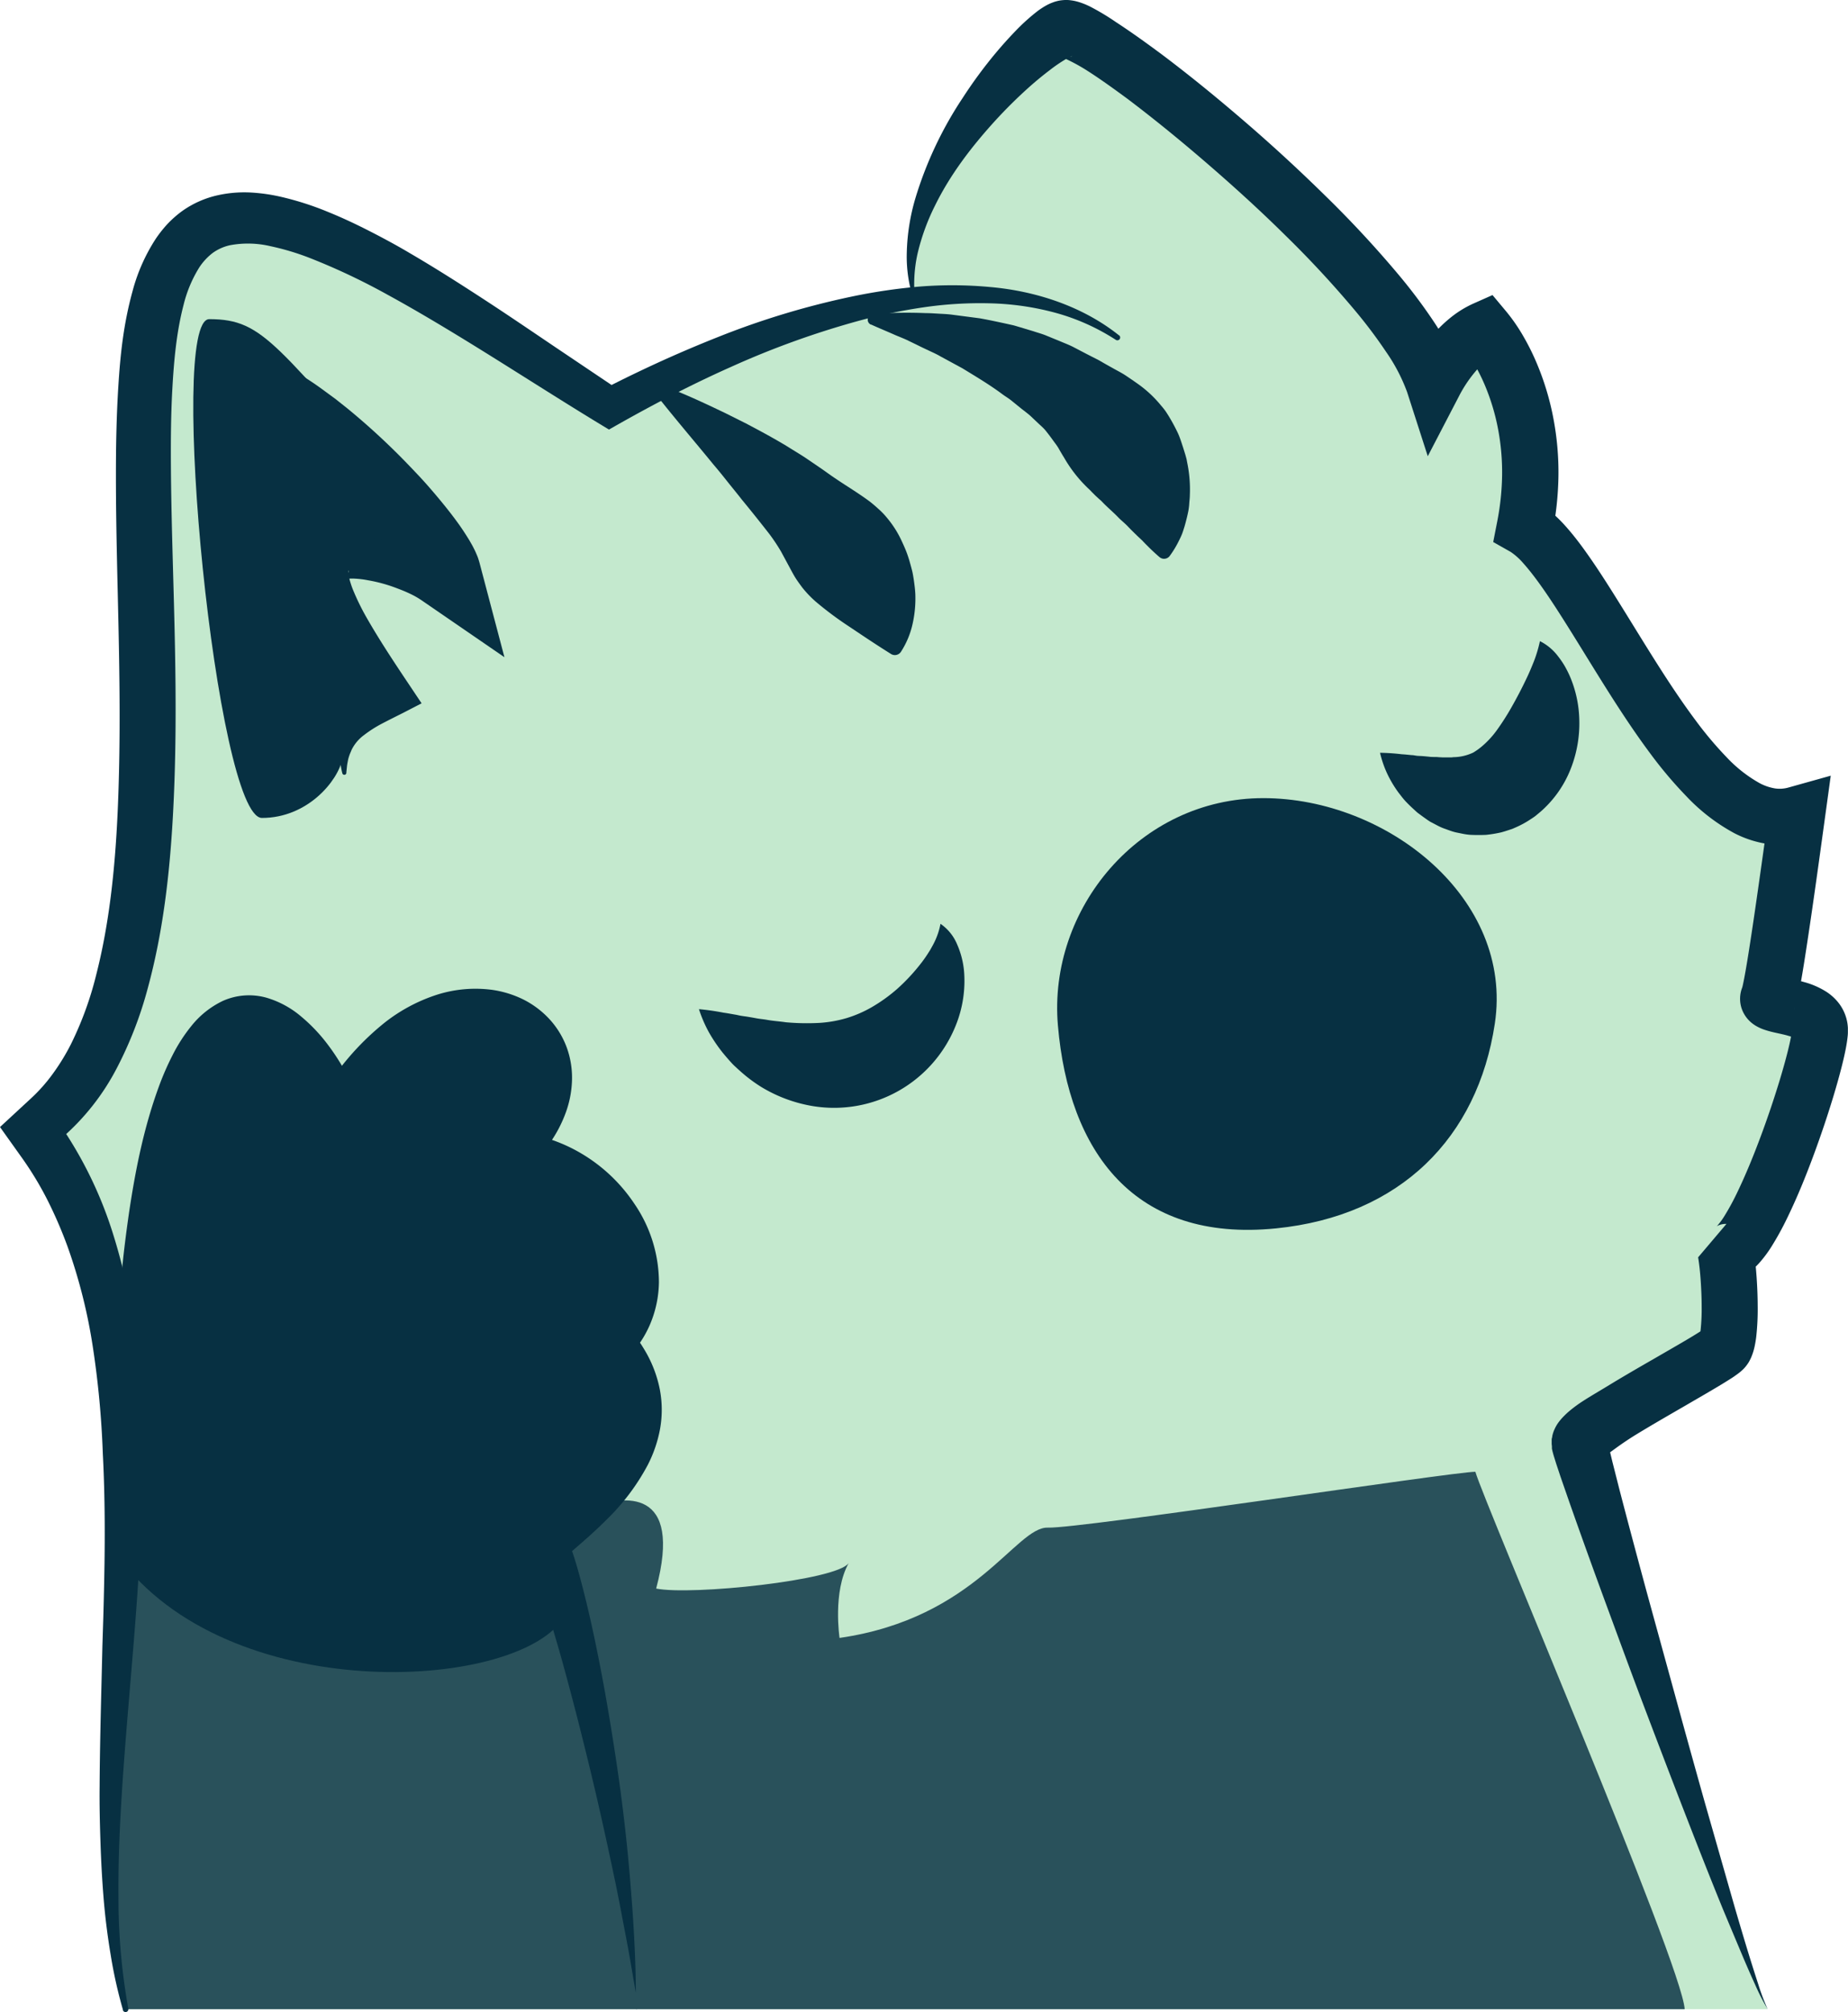 <svg xmlns="http://www.w3.org/2000/svg" viewBox="0 0 526.08 572.82"><defs><style>.cls-1{fill:#C4E9CE;}.cls-2{fill:#07304230;}.cls-3{fill:#29515b;}.cls-4{fill:#073042;}.cls-5{fill:#073042;}.cls-6{fill:#073042;}.cls-7{fill:#073042c1;}.cls-8{fill:#073042d1;}</style></defs><title>Billa (Light Version)</title><g id="Layer_2" data-name="Layer 2"><g id="Default"><path class="cls-1" d="M318.08,96.13c-47.82-31.72-129,16-144.71,24.73C132.1,95.93,78.55,56.71,59.61,70.93,26.7,95.63,76.45,271.6,17,322.62,62.51,390,22.12,503.5,35.76,572H503.18c-6.55-10.5-53.57-157.35-53.57-161.28S488.22,387,490.76,384s1.62-21.52.46-27.53c9,.23,27.53-56.45,26.84-63.62s-16-5.78-14.58-8.79,6-36.72,8.1-52.26c-30.25,9.28-59.15-71-77.49-81.61,5.66-28.28-5.19-49-11.47-56.42-6.42,2.88-11.28,9.4-14.39,15.41-10.34-32.51-94.75-101-104.89-101-6.41,0-52.32,44.32-42.62,78.95"/><path class="cls-2" d="M181,567.32c-4.5-53.65-20.33-118.72-25.6-127.52,11-10.41,40.11-32.26,17-57.75,18.61-17.8-.4-52.6-30.75-52.2,37.63-32-12.54-66.84-45.32-13.2-6.07-21.19-45.61-75.07-63,64.93l-.55,98.64L181,567.32"/><path class="cls-3" d="M479.59,572H181.07c-2.54-27.3-3.27-32.73-3.27-32.73l-6.56-39-11.32-48-4.55-12.46s1.89-6.32,12.18-10.37,26.91-5.91,19.24,22.81c10,2,51.43-2.32,54.82-7.26C237,453.18,239,466.3,239,466.3c38.91-5.61,50.14-31.71,59.32-31.4S413.63,419,420,419C422.33,427.38,478.84,559.24,479.59,572Z"/><path class="cls-3" d="M38.23,448.65C35.46,493.43,29,538.2,35.76,572H181.37c-1.64-17.41-17.54-120.22-19.77-113.85C154,479.88,74,487.23,38.23,448.65"/><path class="cls-2" d="M425.54,291.41c-4.89,32.44-26.86,54.74-62.3,58.3-40.43,4.06-59-21.89-62.08-57.78-2.87-33.11,23.22-64.71,58.46-64.71S430.91,255.79,425.54,291.41Z"/><path class="cls-4" d="M267.74,263a13.29,13.29,0,0,1,4.76,5.93,24.25,24.25,0,0,1,1.94,7.57,33.78,33.78,0,0,1-2.34,15.39,37.31,37.31,0,0,1-40.74,23,41.31,41.31,0,0,1-14.66-5.45,42.84,42.84,0,0,1-5.9-4.43q-.68-.6-1.34-1.22a16,16,0,0,1-1.28-1.27q-1.21-1.33-2.34-2.7a44.43,44.43,0,0,1-4-5.88,37.84,37.84,0,0,1-2.87-6.64,68.48,68.48,0,0,1,7,1c1.13.15,2.19.36,3.25.54.54.08,1,.21,1.55.31s1,.16,1.56.23c1,.16,2,.33,3,.52s2,.26,2.9.42c1.88.35,3.72.44,5.46.71a66.48,66.48,0,0,0,9.54.18,34.87,34.87,0,0,0,7.78-1.37,34.22,34.22,0,0,0,7.13-3.09,46,46,0,0,0,7.29-5.24,54.86,54.86,0,0,0,7-7.58c.55-.72,1.1-1.5,1.61-2.29l.78-1.23.71-1.28A20.68,20.68,0,0,0,267.74,263Z"/><path class="cls-4" d="M438.38,182.53a14.65,14.65,0,0,1,5.09,4.22,25.19,25.19,0,0,1,1.88,2.72,31.28,31.28,0,0,1,1.49,2.91A33.34,33.34,0,0,1,449.59,205a35.29,35.29,0,0,1-2.21,13.26,31.49,31.49,0,0,1-8.58,12.61c-.53.46-1.07.91-1.61,1.35s-1.19.83-1.79,1.23a26.58,26.58,0,0,1-3.87,2.08c-.34.15-.67.3-1,.44l-1.06.35c-.71.23-1.41.46-2.13.65a35.36,35.36,0,0,1-4.33.71c-1.42.06-2.84.06-4.23,0s-2.68-.38-4-.64-2.44-.74-3.62-1.15-2.19-1-3.25-1.55l-.78-.41-.72-.47-1.4-1-1.36-1c-.43-.34-.82-.73-1.22-1.09-.8-.73-1.58-1.48-2.3-2.25s-1.35-1.63-2-2.46a33.06,33.06,0,0,1-3.2-5.35,30.08,30.08,0,0,1-2.07-6,59.11,59.11,0,0,1,6.2.42c1,.05,1.91.17,2.84.25.47,0,.9.11,1.34.17s.89.06,1.34.08c.87.06,1.72.14,2.53.23s1.62,0,2.39.1l1.13.06,1.09,0h1.55l.48-.06a13.49,13.49,0,0,0,5.64-1.31,18.53,18.53,0,0,0,2.88-2.12,25.8,25.8,0,0,0,3.79-4.18,70.26,70.26,0,0,0,4.26-6.66c1.43-2.52,2.88-5.26,4.3-8.27.73-1.51,1.38-3.08,2.06-4.78A38.16,38.16,0,0,0,438.38,182.53Z"/><path class="cls-4" d="M399.46,257.94c2.49,3.66,10.56,35.66-32.91,28.93-9.86,21.64-37.73,24.08-45.3-2.51-5.43,41.34,45.94,34,48.9,10.22,12.51,2.08,29.48,3.09,36.7-4.92C416.16,279.3,417.33,259.86,399.46,257.94Z"/><path class="cls-5" d="M260.73,87.13a39.22,39.22,0,0,1-2.59-15.21,59.35,59.35,0,0,1,2.47-15.55,107.76,107.76,0,0,1,13.46-28.52,131.63,131.63,0,0,1,9.43-12.81C285.21,13,287,11,288.92,9a57.61,57.61,0,0,1,6.47-5.86,22.4,22.4,0,0,1,2.29-1.5,13.33,13.33,0,0,1,1.64-.8l.56-.21c.19-.07.35-.13.65-.21a10,10,0,0,1,1.94-.37,10.13,10.13,0,0,1,2.09,0l.74.1.6.11a16.36,16.36,0,0,1,1.83.52,21.64,21.64,0,0,1,2.55,1.07,68.58,68.58,0,0,1,7.4,4.44c4.51,2.94,8.73,6,12.88,9.07,8.28,6.22,16.22,12.73,24,19.44s15.33,13.66,22.68,20.89A308.32,308.32,0,0,1,398.4,78.52a153.18,153.18,0,0,1,9.6,12.8c1.51,2.27,3,4.64,4.29,7.16a50.93,50.93,0,0,1,3.57,8.27l-14.73-1.25A52.75,52.75,0,0,1,408.19,95a37.83,37.83,0,0,1,4.91-4.7,29.68,29.68,0,0,1,6.25-3.84L424.88,84l3.86,4.62a50.8,50.8,0,0,1,5,7.26,67.27,67.27,0,0,1,3.73,7.52,77.47,77.47,0,0,1,4.76,15.82,82,82,0,0,1,1.42,16.35,89.78,89.78,0,0,1-1.73,16.2l-3.84-8.49a26.46,26.46,0,0,1,4.27,3.16,43,43,0,0,1,3.19,3.2c1.91,2.13,3.56,4.25,5.11,6.37,3.09,4.24,5.81,8.46,8.47,12.68,5.3,8.42,10.28,16.77,15.52,24.79,2.62,4,5.3,7.92,8.09,11.65a103.79,103.79,0,0,0,8.77,10.42A38.9,38.9,0,0,0,501,223a14.26,14.26,0,0,0,4.4,1.47,9.15,9.15,0,0,0,3.84-.3l11.93-3.34-1.66,12.08c-1.61,11.71-3.21,23.44-5,35.22-.45,2.95-.9,5.9-1.4,8.88-.25,1.49-.51,3-.81,4.55-.15.78-.3,1.56-.5,2.43l-.16.68c-.07.26-.1.43-.2.77l-.14.47-.07.23-.15.42c-.1.28-.24.62-.34.85a6,6,0,0,0,.32-.83,6.54,6.54,0,0,0,.25-1.13,6.88,6.88,0,0,0,.06-1.42,7.23,7.23,0,0,0-.24-1.51,7.46,7.46,0,0,0-.51-1.35,6.55,6.55,0,0,0-.32-.57c-.11-.18-.19-.3-.3-.45a6.38,6.38,0,0,0-1.81-1.71,3.28,3.28,0,0,0-.67-.35c.14.05.74.21,1.38.35,1.32.3,2.95.64,4.74,1.16a23.17,23.17,0,0,1,6.19,2.69,14.36,14.36,0,0,1,3.65,3.33,12.66,12.66,0,0,1,2.4,5.48,13.16,13.16,0,0,1,.17,1.53c0,.49,0,.92,0,1.25,0,.7-.08,1.24-.14,1.76-.12,1-.27,1.88-.43,2.73-.32,1.68-.68,3.23-1.06,4.76-.76,3.05-1.6,6-2.48,8.93-1.77,5.84-3.71,11.58-5.83,17.28s-4.42,11.36-7.14,17a84.36,84.36,0,0,1-4.71,8.61,35,35,0,0,1-3.45,4.61,18.26,18.26,0,0,1-2.92,2.65,12.77,12.77,0,0,1-2.57,1.43,10.74,10.74,0,0,1-4.31.81l8.06-9.51c.31,1.68.48,3.07.63,4.49s.26,2.77.36,4.14c.19,2.74.3,5.45.31,8.23a71.38,71.38,0,0,1-.41,8.73c-.09.79-.23,1.65-.42,2.58a17,17,0,0,1-1.12,3.55l-.33.66a7.48,7.48,0,0,1-.43.74c-.19.3-.4.58-.62.86a8.89,8.89,0,0,1-.77.87,14.49,14.49,0,0,1-1.63,1.37c-.78.57-1.39,1-2,1.37-2.42,1.55-4.66,2.85-6.92,4.18L479,400.62c-4.45,2.57-8.87,5.12-13.15,7.73-2.13,1.3-4.19,2.7-6.08,4.08l-2.63,1.91c-.38.27-.7.55-.83.61s-.05,0,.14-.27a6.39,6.39,0,0,0,.54-1,6.86,6.86,0,0,0,.43-1.32c0-.16.07-.33.09-.5s.06-.42.07-.63,0-.54,0-.55v-.23c0-.15,0-.3,0-.45l0-.22,0-.12v.1l0,.17c0,.22.09.48.15.77l.39,1.75.88,3.66,1.88,7.42c2.57,9.93,5.24,19.87,7.93,29.81l8.18,29.79q4.08,14.9,8.26,29.78l8.49,29.72c1.44,4.95,2.9,9.88,4.42,14.8q1.15,3.69,2.34,7.36a60.87,60.87,0,0,0,2.72,7.22,61.2,61.2,0,0,1-3.53-6.9c-1.08-2.35-2.11-4.72-3.13-7.09-2-4.75-4-9.52-6-14.3-3.91-9.56-7.67-19.17-11.4-28.79s-7.41-19.27-11.07-28.92-7.2-19.34-10.76-29-7.07-19.4-10.51-29.18l-2.56-7.37L443,416.67l-.62-2c-.1-.33-.21-.7-.32-1.11l-.08-.3-.1-.42-.09-.43,0-.24,0-.34c0-.23-.05-.46-.07-.69l0-.35s0-.46,0-.67,0-.55.08-.75.07-.41.11-.61a9.15,9.15,0,0,1,.59-1.78,10.88,10.88,0,0,1,1-1.81,15.59,15.59,0,0,1,1.42-1.72,22.58,22.58,0,0,1,2.07-1.93,38.81,38.81,0,0,1,3.62-2.64c2.36-1.52,4.68-2.85,6.94-4.23,4.52-2.76,9-5.35,13.49-7.93l6.65-3.85c2.18-1.27,4.4-2.57,6.31-3.8.46-.3.92-.6,1.18-.8.09-.06.25-.22-.14.15-.07.06-.38.41-.46.5a4,4,0,0,0-.34.47l-.19.32a2.15,2.15,0,0,0-.11.23c-.17.4-.05.13,0-.14s.14-.75.19-1.23a56.69,56.69,0,0,0,.29-6.7c0-2.38-.11-4.81-.27-7.21-.08-1.2-.18-2.39-.31-3.55s-.28-2.31-.43-3.16l8.06-9.51a5.26,5.26,0,0,0-2.16.37,3.17,3.17,0,0,0-.64.34c-.11.09.1-.07.33-.35a19.87,19.87,0,0,0,1.83-2.5,69.19,69.19,0,0,0,3.78-6.95c2.4-5,4.56-10.3,6.56-15.66s3.85-10.84,5.51-16.31c.82-2.73,1.6-5.47,2.27-8.16.33-1.34.64-2.66.87-3.89.11-.61.21-1.2.27-1.65,0-.22,0-.41,0-.45s0,0,0,.14a2.79,2.79,0,0,0,0,.43,3.47,3.47,0,0,0,.63,1.46,2.17,2.17,0,0,0,.37.39,8.61,8.61,0,0,0-1.94-.75c-1-.31-2.31-.58-3.88-.93-.81-.19-1.64-.37-2.9-.79a12.54,12.54,0,0,1-2.69-1.24,9.34,9.34,0,0,1-2.64-2.44c-.13-.19-.25-.35-.38-.57s-.27-.46-.39-.7a8.65,8.65,0,0,1-.61-1.6,8.81,8.81,0,0,1-.29-1.79,9.17,9.17,0,0,1,.07-1.69,9.65,9.65,0,0,1,.31-1.4,10.3,10.3,0,0,1,.42-1.09,2.41,2.41,0,0,0-.14.33l-.05.16v0l0-.06s.05-.21.08-.3l.09-.39c.13-.57.26-1.24.39-1.91.26-1.35.5-2.76.74-4.18.48-2.84.92-5.74,1.36-8.63,1.75-11.6,3.34-23.29,5-35l10.27,8.74a25.25,25.25,0,0,1-10.69.85,30.17,30.17,0,0,1-9.5-3.07,54.18,54.18,0,0,1-13.64-10.5,119.39,119.39,0,0,1-10.15-12c-3.07-4.11-5.93-8.29-8.67-12.48-5.48-8.38-10.53-16.86-15.67-25-2.57-4.07-5.16-8.08-7.85-11.75-1.34-1.83-2.71-3.57-4.07-5.09a18.32,18.32,0,0,0-3.59-3.24l-5-2.83,1.11-5.67a73.78,73.78,0,0,0,1.42-13.27,66,66,0,0,0-1.14-13.17,61.5,61.5,0,0,0-3.77-12.54,51.34,51.34,0,0,0-2.86-5.76,35.29,35.29,0,0,0-3.38-4.95l9.39,2.14a17.44,17.44,0,0,0-5.69,4.5,36.94,36.94,0,0,0-4.87,7.29l-8.84,17-5.89-18.29a50.17,50.17,0,0,0-6-11.46,137.54,137.54,0,0,0-8.59-11.45A292.76,292.76,0,0,0,366,67.1c-7.07-7-14.41-13.68-21.93-20.19S328.84,34.09,321,28.16C317,25.22,313,22.32,309,19.8a52.6,52.6,0,0,0-5.75-3.1l-.94-.39c-.09,0-.11,0,0,0l.14,0,.27,0a6.7,6.7,0,0,0,1.14,0,5.11,5.11,0,0,0,1-.19l.2-.07.11-.05c.07,0,0-.05-.08,0a6.27,6.27,0,0,0-1,.45A41.86,41.86,0,0,0,298.8,20c-1.85,1.4-3.69,2.91-5.48,4.49A136.31,136.31,0,0,0,283,34.7c-6.51,7.2-12.49,15-16.81,23.8a62.17,62.17,0,0,0-5,13.77A40.13,40.13,0,0,0,260.73,87.13Z"/><path class="cls-5" d="M181,567.32c-.92-5.38-1.81-10.74-2.84-16.08s-2-10.67-3.12-16c-2.23-10.62-4.55-21.2-7.1-31.72s-5.22-21-8.11-31.38c-1.47-5.18-3-10.35-4.58-15.43-.8-2.54-1.65-5-2.54-7.49-.44-1.22-.91-2.41-1.38-3.54-.23-.52-.47-1.15-.7-1.58-.11-.22-.23-.5-.33-.68s-.18-.29-.26-.44l-2.33-4.4,3.39-3.35c2.2-2.17,4.28-4.1,6.29-6.07s3.93-3.92,5.72-5.92a50.36,50.36,0,0,0,8.64-12.43,19.27,19.27,0,0,0,1.66-12.32c-.86-3.91-3.27-7.81-6.61-11.37l-5-5.29,5.35-5.32A15.91,15.91,0,0,0,172,364.89a25,25,0,0,0-4.49-13.49,30.83,30.83,0,0,0-11.18-10,30.51,30.51,0,0,0-14.53-3.53l-22,.23,16.73-14.26a39.22,39.22,0,0,0,7.48-8.17,18,18,0,0,0,3.22-8.54,9,9,0,0,0-2.22-6.74,12.41,12.41,0,0,0-7.18-3.74,21.25,21.25,0,0,0-9.79.78,35.84,35.84,0,0,0-9.85,5,53.41,53.41,0,0,0-8.78,7.91,84.12,84.12,0,0,0-7.46,9.8l-8.25,12.62-3.63-14.23a41.49,41.49,0,0,0-2.75-7.34,54.48,54.48,0,0,0-4-7,35.81,35.81,0,0,0-5-6,16.14,16.14,0,0,0-5.56-3.63,7.75,7.75,0,0,0-5.32-.05,15.45,15.45,0,0,0-5.54,3.9c-3.55,3.73-6.5,8.77-9,14a145.52,145.52,0,0,0-6.45,16.5c-1.89,5.67-3.54,11.45-5.08,17.28s-3,11.72-4.26,17.63-2.54,11.86-3.8,17.82c.27-6.08.72-12.14,1.25-18.22s1.3-12.12,2.17-18.18c1.81-12.1,4.19-24.19,8.53-36a79.68,79.68,0,0,1,3.84-8.8,46.09,46.09,0,0,1,5.47-8.47,25.46,25.46,0,0,1,8.82-7,18.31,18.31,0,0,1,12.48-.93,27.05,27.05,0,0,1,10,5.47,47.4,47.4,0,0,1,7.18,7.53,62.21,62.21,0,0,1,5.46,8.46,54.12,54.12,0,0,1,4.09,9.48l-11.88-1.61a75.71,75.71,0,0,1,18.94-22.36,47.9,47.9,0,0,1,13.77-7.5,36.15,36.15,0,0,1,16.67-1.71,29.61,29.61,0,0,1,8.63,2.62,26,26,0,0,1,7.61,5.64,24.25,24.25,0,0,1,5.07,8.35,25.25,25.25,0,0,1,1.41,9.52,29.24,29.24,0,0,1-1.79,8.9,36.89,36.89,0,0,1-3.81,7.56,54.86,54.86,0,0,1-10.45,11.66l-5.26-14a45.4,45.4,0,0,1,22.25,5.36,46.71,46.71,0,0,1,16.88,15.36A39.75,39.75,0,0,1,187.58,365a31.78,31.78,0,0,1-2.63,12.27,30.89,30.89,0,0,1-7.27,10.24l.38-10.61a47.94,47.94,0,0,1,6,8.39,35.09,35.09,0,0,1,3.78,10.3,31,31,0,0,1,.06,11.22A37.08,37.08,0,0,1,184.43,417a62.62,62.62,0,0,1-11.63,15.51c-2.18,2.19-4.42,4.25-6.65,6.21l-6.48,5.64,1.06-7.75.7,1.36c.2.43.34.78.51,1.18.35.8.56,1.46.84,2.2.49,1.41.92,2.79,1.32,4.15.8,2.72,1.52,5.42,2.19,8.11,1.36,5.38,2.54,10.74,3.63,16.12,2.2,10.75,4,21.54,5.62,32.36s2.88,21.67,3.8,32.56c.45,5.44.87,10.89,1.16,16.34S181,561.87,181,567.32Z"/><path class="cls-6" d="M138.82,303.26c-7,8.58-13.83,17.13-20.48,25.78s-13.05,17.39-19,26.28c-3,4.46-5.87,8.92-8.51,13.49a141.06,141.06,0,0,0-7.24,13.74,66,66,0,0,0-4.81,13.65,30.07,30.07,0,0,0-.78,6.22,13.85,13.85,0,0,0,.75,4.89,9.16,9.16,0,0,0,2.09,3.33,14.27,14.27,0,0,0,3.92,2.69,41.17,41.17,0,0,0,12.51,3.22,112.89,112.89,0,0,0,14.88.56c2.56-.06,5.13-.18,7.73-.37q1.94-.14,3.9-.31l2-.17,1.74-.18a35.08,35.08,0,0,0,12.14-3.38,14.25,14.25,0,0,0,3.9-2.86,8.3,8.3,0,0,0,1.9-3.23,7.63,7.63,0,0,0,.12-3.87,12.73,12.73,0,0,0-2-4.4,20.08,20.08,0,0,0-9.32-6.89l-27.28-10.55,27.79-3.56a24,24,0,0,0,13.05-6.52,17.32,17.32,0,0,0,4.08-5.75,6.9,6.9,0,0,0,.15-5.48,11.21,11.21,0,0,0-5.11-4.79,35.4,35.4,0,0,0-8.3-3,106.89,106.89,0,0,0-18.84-2.29,76.68,76.68,0,0,1,19.42-2.67,37.62,37.62,0,0,1,10.31,1.38,22.61,22.61,0,0,1,5.25,2.27,16.16,16.16,0,0,1,4.73,4.26,15,15,0,0,1,2.7,6.31,17.83,17.83,0,0,1-.13,6.65,27.41,27.41,0,0,1-5.12,10.89,35.81,35.81,0,0,1-19.22,12.94l.51-14.12a34.27,34.27,0,0,1,18,10.41,27.94,27.94,0,0,1,5.8,9.95,25.06,25.06,0,0,1-4.25,23.77,32.55,32.55,0,0,1-8.68,7.56,42.76,42.76,0,0,1-9.52,4.24,62.64,62.64,0,0,1-9.48,2.17c-.78.12-1.56.22-2.34.32l-2.13.24q-2.13.22-4.28.39-4.3.36-8.67.51a107.35,107.35,0,0,1-17.91-.72,72.59,72.59,0,0,1-9.36-1.81,46.06,46.06,0,0,1-9.63-3.71,33.41,33.41,0,0,1-9.21-7,27.42,27.42,0,0,1-6-10.79,32.84,32.84,0,0,1-1.14-11.35,47.21,47.21,0,0,1,1.81-10,82.83,82.83,0,0,1,7.35-16.79,148.48,148.48,0,0,1,9.56-14.47c3.44-4.54,7-8.94,10.74-13.13a276.42,276.42,0,0,1,23.72-23.57A246.39,246.39,0,0,1,138.82,303.26Z"/><path class="cls-7" d="M248.48,89.38a134,134,0,0,1,15.08-.24c1.27,0,2.54.1,3.81.17s2.55.12,3.82.3l7.66,1c2.55.45,5.09,1,7.67,1.56l1.93.43c.64.17,1.27.37,1.9.55l3.82,1.15c1.26.43,2.56.76,3.8,1.29l3.76,1.54c1.25.54,2.51,1,3.75,1.63l3.67,1.92,3.73,1.91q1.83,1.07,3.72,2.11c1.24.72,2.56,1.35,3.78,2.16s2.43,1.64,3.64,2.5a33.17,33.17,0,0,1,6.5,6.09,19.92,19.92,0,0,1,1.39,1.76c.41.63.82,1.27,1.2,1.93.77,1.3,1.48,2.64,2.13,4s1.09,2.86,1.57,4.29c.22.73.46,1.45.67,2.17l.3,1.09.21,1.13a37.51,37.51,0,0,1,.73,9.09c0,.76-.1,1.53-.16,2.28a17.9,17.9,0,0,1-.26,2.25c-.3,1.51-.68,3-1.1,4.47-.24.73-.44,1.45-.73,2.17s-.64,1.43-1,2.14a27.64,27.64,0,0,1-2.5,4.08,2,2,0,0,1-2.75.41l-.13-.1-.12-.1c-1.25-1.09-2.36-2.13-3.34-3.13-.51-.5-1-1-1.43-1.47l-1.47-1.38c-.93-.91-1.82-1.77-2.62-2.62s-1.76-1.62-2.56-2.4c-1.5-1.59-3.21-3-4.56-4.4-.17-.18-.35-.35-.51-.53l-.57-.5c-.38-.33-.73-.67-1.09-1l-1-1a13.61,13.61,0,0,0-1-1,38.58,38.58,0,0,1-6.91-8.81q-.78-1.25-1.53-2.59c-.51-.88-1.16-1.68-1.76-2.52s-1.24-1.67-1.89-2.49-1.47-1.49-2.23-2.22l-2.31-2.18c-.81-.69-1.68-1.33-2.52-2l-2.54-2.06c-.84-.71-1.8-1.27-2.7-1.92-3.57-2.68-7.48-5-11.46-7.44l-6.18-3.35c-1-.6-2.1-1.09-3.18-1.6s-2.15-1-3.23-1.55l-3.26-1.58c-1.1-.51-2.22-.93-3.34-1.41-2.23-1-4.49-1.91-6.76-2.95l-.11,0a1.53,1.53,0,0,1,.57-2.92Z"/><path class="cls-7" d="M188.11,109.5c4.15,1.64,8.26,3.36,12.29,5.24,2,.91,4,1.88,6,2.83l6,3c3.95,2.08,7.89,4.2,11.75,6.54,1.9,1.21,3.85,2.33,5.73,3.62s3.77,2.54,5.63,3.88,3.81,2.62,5.81,3.91,4,2.59,6,4.05c1,.75,1.89,1.53,2.79,2.35a21.58,21.58,0,0,1,2.52,2.65,29.14,29.14,0,0,1,4,6.32c.54,1.17,1.07,2.32,1.52,3.53s.83,2.51,1.17,3.78c.17.64.35,1.26.48,1.91s.24,1.34.34,2c.19,1.35.37,2.67.43,4a33,33,0,0,1-.74,8.33,24.3,24.3,0,0,1-3.34,8.1,2.07,2.07,0,0,1-2.85.64l-.09-.06c-5.13-3.22-8.76-5.71-12.2-8a95.44,95.44,0,0,1-9.21-6.91,30.76,30.76,0,0,1-3.8-4c-.53-.73-1.1-1.49-1.63-2.29s-1-1.65-1.46-2.51l-2.88-5.34A53.11,53.11,0,0,0,219,152c-2.53-3.24-5.13-6.51-7.83-9.78-1.3-1.68-2.66-3.31-4-5s-2.68-3.36-4.09-5c-5.47-6.71-11.19-13.34-16.68-20.36h0a1.55,1.55,0,0,1,1.79-2.4Z"/><path class="cls-5" d="M35,572.18a131.76,131.76,0,0,1-3.5-15.68c-.88-5.29-1.56-10.63-2-16s-.72-10.7-.9-16.05-.3-10.7-.24-16c.06-10.67.34-21.31.6-31.89l.19-7.93.25-7.9q.23-7.89.35-15.74c.14-10.46.06-20.87-.48-31.15a261.83,261.83,0,0,0-2.84-30.35,153.17,153.17,0,0,0-7.19-28.58,124.27,124.27,0,0,0-5.65-13.11,94.22,94.22,0,0,0-7.22-12L0,320.86l8.65-8A47.07,47.07,0,0,0,15,305.74a61.37,61.37,0,0,0,5.21-8.51,96.61,96.61,0,0,0,7.25-20c3.64-14.3,5.27-29.75,6-45.38s.69-31.61.39-47.7S33,151.76,33,135.18c0-8.29.15-16.67.69-25.25s1.39-17.35,4-26.87a51.49,51.49,0,0,1,6.71-15.17,35.77,35.77,0,0,1,3.16-4,31,31,0,0,1,4.15-3.7A27.92,27.92,0,0,1,62.2,55.54a34.88,34.88,0,0,1,9.57-.71A51.3,51.3,0,0,1,79.84,56a85.1,85.1,0,0,1,13.65,4.38c4.21,1.71,8.18,3.6,12,5.56s7.6,4,11.23,6.16C124,76.35,131,80.82,137.93,85.34s13.66,9.11,20.4,13.66l20.09,13.51-9.78-.18L177.3,108q4.41-2.17,8.88-4.24,8.94-4.13,18.12-7.77A229.77,229.77,0,0,1,242.15,84.5a160.39,160.39,0,0,1,19.68-2.92,116.53,116.53,0,0,1,20,.13c13.24,1.16,26.49,5.59,36.72,13.76l.05,0a.8.8,0,0,1-.94,1.29,61.26,61.26,0,0,0-17.23-7.72,77.91,77.91,0,0,0-18.76-2.69,110.84,110.84,0,0,0-19,1.18A157.52,157.52,0,0,0,244,91.46a246.75,246.75,0,0,0-35.91,13c-11.67,5.19-23,11.14-34.09,17.47l-.63.36-.64-.38c-13.95-8.42-27.57-17.3-41.43-25.77-6.93-4.23-13.9-8.37-21-12.25A185.53,185.53,0,0,0,88.43,73.54,72.31,72.31,0,0,0,77,70.09a27.83,27.83,0,0,0-11.5-.28,13.26,13.26,0,0,0-5,2.24,16.77,16.77,0,0,0-3.78,4.1,36.58,36.58,0,0,0-4.49,10.77c-2,7.7-2.72,15.79-3.17,23.84s-.46,16.18-.39,24.29c.17,16.23.81,32.48,1.13,48.75s.32,32.58-.6,48.88-2.79,32.62-7.09,48.49a110.8,110.8,0,0,1-8.9,23,67.3,67.3,0,0,1-15.28,19.5l.25-1.85A115.7,115.7,0,0,1,32,350.71a167,167,0,0,1,6.72,31.23c2.58,21.15,2.14,42.47.91,63.61s-3.45,42.21-4.84,63.29c-.69,10.54-1.16,21.09-1.06,31.63a177.3,177.3,0,0,0,2.8,31.41.8.8,0,0,1-1.55.38Z"/><path class="cls-8" d="M119,143.25C78.31,98.58,75.56,90.86,59.57,90.86c-12,0,2.09,142,15,142S96.16,222.44,97.5,216s12.91-14.33,12.91-14.33l3.86-4.13-23.14-38,21.21-.28,24.51,16.49S127.24,146.75,119,143.25Z"/><path class="cls-5" d="M84.06,105.82a81.86,81.86,0,0,1,7.74,5.05l3.71,2.72,3.58,2.85q7.06,5.81,13.54,12.21c2.17,2.13,4.26,4.33,6.36,6.55s4.09,4.53,6.07,6.91,3.91,4.82,5.8,7.48q1.4,2,2.79,4.29l.71,1.24c.23.41.49.93.72,1.39s.51,1.11.75,1.68c.06.16.12.28.19.47l.21.63c.13.42.26.85.37,1.28l7,26.53L120,170.89a23.71,23.71,0,0,0-3.11-1.78c-1.21-.59-2.52-1.13-3.87-1.63a43.19,43.19,0,0,0-8.25-2.28,27,27,0,0,0-3.79-.47,12.66,12.66,0,0,0-2.69.13c-.26,0-.44.06-.38,0a5.13,5.13,0,0,0,.55-.51,4.11,4.11,0,0,0,.74-1.22c.15-.4.15-.69.1-.72s-.16.72,0,1.71a25.41,25.41,0,0,0,1.1,3.57,67.7,67.7,0,0,0,4.1,8.38c3.29,5.75,7.14,11.63,11.08,17.52l4.44,6.64L114.66,203c-2,1-4,2-5.91,3a34.92,34.92,0,0,0-5.07,3.23,11.58,11.58,0,0,0-3.61,4.29c-.16.46-.4.91-.57,1.4s-.34,1-.44,1.54-.22,1.08-.28,1.64l-.18,1.73,0,.2a.58.58,0,0,1-1.15.08A18,18,0,0,1,97,213a15,15,0,0,1,2.92-6.58,30.85,30.85,0,0,1,5-5.07c1.79-1.51,3.67-2.88,5.55-4.23l-.14,1.37a173.74,173.74,0,0,1-13.85-16.72,69.68,69.68,0,0,1-5.71-9.34,33.69,33.69,0,0,1-2.08-5.17,16.39,16.39,0,0,1-.76-5.71A8.41,8.41,0,0,1,90.39,156a11.07,11.07,0,0,1,5.31-2.68,29.34,29.34,0,0,1,11.19.07,53.6,53.6,0,0,1,10.58,3.1,40.49,40.49,0,0,1,9.68,5.4l-1.77,1.1a18.1,18.1,0,0,0-1.61-3.8c-.69-1.27-1.42-2.54-2.21-3.78-1.55-2.49-3.21-4.94-4.9-7.35-3.4-4.83-7-9.56-10.61-14.23S98.65,124.59,94.89,120,87.25,111,83.2,106.66a.59.59,0,0,1,.72-.92Z"/></g></g></svg>
